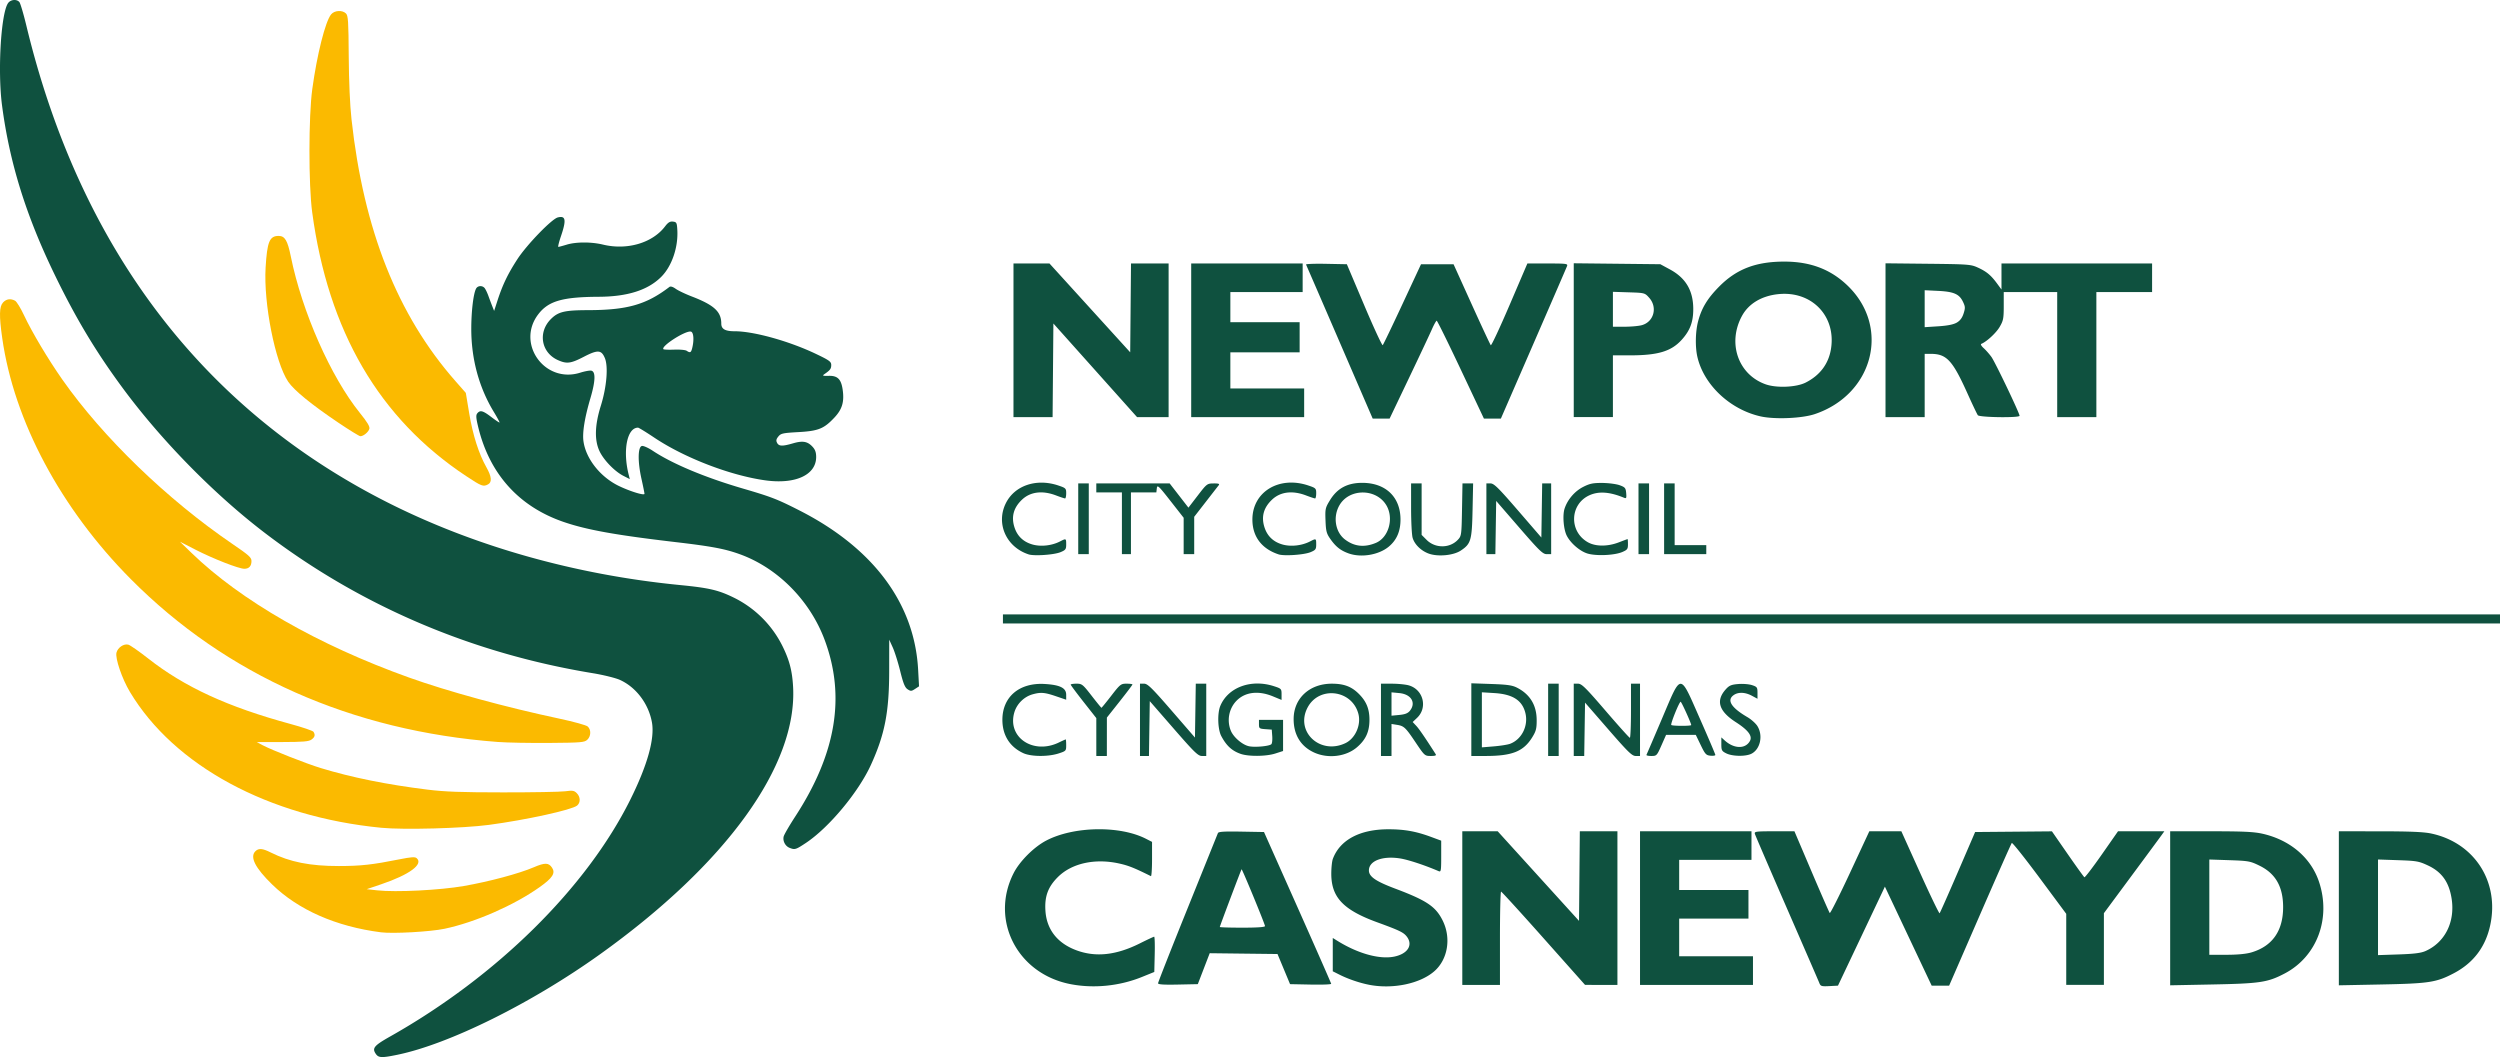 <svg xmlns="http://www.w3.org/2000/svg" width="1659.916" height="701.848" viewBox="0 0 439.186 185.697"><title>Newport City Council</title><path d="M65.979 185.079c-.629-.96-.232-1.42 2.605-3.02 18.696-10.55 34.403-26.042 42.13-41.55 3.019-6.06 4.331-10.745 3.814-13.614-.588-3.261-2.784-6.17-5.628-7.455-.756-.342-2.91-.873-4.809-1.185-21.317-3.51-40.84-11.866-57.582-24.646-8.936-6.822-18.215-16.29-25.031-25.543-4.682-6.355-8.156-12.151-11.865-19.795-5.05-10.407-7.94-19.7-9.257-29.765C-.455 12.306.202 1.89 1.496.448c.505-.563 1.476-.603 1.911-.079.176.212.73 2.087 1.232 4.168 9.377 38.877 30.841 67.227 63.36 83.686 15.25 7.719 33.037 12.75 51.438 14.552 5.154.505 6.786.888 9.525 2.236a18.79 18.79 0 0 1 8.554 8.602c1.181 2.423 1.653 4.255 1.809 7.022.776 13.821-11.708 31.116-33.949 47.03-12.01 8.592-26.489 15.766-35.603 17.638-2.782.572-3.293.542-3.794-.224zm122.008-12.205c-9.293-1.846-14.085-11.23-9.934-19.453 1.064-2.106 3.55-4.6 5.727-5.745 4.808-2.527 12.917-2.68 17.524-.33l1.08.552v3.06c0 1.682-.09 3.014-.198 2.96-2.937-1.459-3.936-1.857-5.57-2.22-4.267-.95-8.351-.045-10.786 2.39-1.741 1.741-2.352 3.426-2.169 5.985.232 3.241 2.11 5.625 5.402 6.856 3.41 1.276 7.01.889 11.191-1.204 1.284-.643 2.412-1.17 2.506-1.17.093 0 .136 1.395.095 3.098l-.074 3.097-2.186.885c-3.967 1.606-8.512 2.052-12.608 1.239zm52.517.125c-1.648-.323-3.642-1-5.113-1.737l-1.257-.63v-5.855l.86.532c3.608 2.23 7.386 3.27 9.953 2.74 2.378-.492 3.338-2.057 2.17-3.541-.564-.718-1.295-1.069-5.178-2.485-5.957-2.173-8.051-4.38-8.064-8.496-.003-1.046.12-2.237.274-2.646 1.253-3.342 4.754-5.204 9.775-5.198 2.816.003 4.842.366 7.474 1.34l1.786.66v2.777c0 2.543-.039 2.759-.463 2.575-2.404-1.038-5.308-1.997-6.744-2.227-3.108-.496-5.493.417-5.493 2.103 0 1.088 1.184 1.904 4.661 3.213 5.492 2.068 7.064 3.125 8.288 5.573 1.536 3.074.925 6.833-1.45 8.917-2.507 2.202-7.319 3.202-11.48 2.385zm79.113-.294c-.131-.335-2.704-6.264-5.717-13.176-3.013-6.913-5.538-12.776-5.611-13.031-.122-.425.16-.463 3.407-.463h3.54l3.013 7.078c1.657 3.892 3.093 7.169 3.19 7.28.097.113 1.702-3.072 3.565-7.077l3.388-7.281H334.019l3.283 7.276c1.806 4.001 3.353 7.208 3.437 7.125.085-.082 1.524-3.327 3.197-7.21l3.043-7.059 6.747-.06 6.747-.062 2.758 3.977c1.517 2.187 2.842 4.028 2.943 4.09.102.064 1.472-1.728 3.046-3.981l2.861-4.096h8.139l-.522.727c-.287.4-2.676 3.639-5.31 7.196l-4.787 6.468v12.596h-6.615v-12.485l-4.689-6.32c-2.578-3.475-4.773-6.232-4.875-6.126-.103.106-2.622 5.789-5.598 12.628l-5.41 12.436h-3.066l-4.11-8.698-4.11-8.697-.409.87c-.225.479-2.08 4.393-4.121 8.698l-3.712 7.827-1.515.08c-1.372.071-1.538.02-1.754-.53zm-116.175.027c0-.168 2.336-6.095 5.19-13.17 2.855-7.076 5.25-13.018 5.323-13.203.101-.257 1.078-.32 4.115-.265l3.983.073 5.895 13.23c3.241 7.275 5.9 13.321 5.908 13.434.008.114-1.615.173-3.606.133l-3.62-.074-1.102-2.646-1.102-2.646-5.955-.07-5.955-.072-1.046 2.717-1.045 2.717-3.491.074c-2.507.053-3.492-.012-3.492-.232zm18.786-10.043c0-.336-4.02-10.079-4.116-9.978-.092.098-3.822 9.989-3.822 10.137 0 .066 1.786.12 3.969.12 2.612 0 3.969-.095 3.969-.28zm34.66-3.16v-13.494h6.218l7.144 7.871 7.143 7.87.07-7.87.07-7.871H284.14V173.022h-2.844l-2.844-.001-7.276-8.184c-4.002-4.502-7.366-8.192-7.475-8.202-.109-.009-.198 3.674-.198 8.185v8.202h-6.615zm31.221 0v-13.494h19.58V151.062h-12.7v5.292h12.17V161.38h-12.171v6.614h12.965V173.022h-19.844zm93.133.035v-13.53h7.158c5.65 0 7.559.091 9.062.431 4.853 1.096 8.515 4.212 9.93 8.448 2.146 6.426-.355 13.119-6.013 16.092-2.995 1.574-4.3 1.774-12.662 1.94l-7.475.149zm14.278 7.748c3.68-1.092 5.566-3.786 5.566-7.946 0-3.575-1.314-5.893-4.123-7.276-1.64-.807-1.942-.863-5.29-.977l-3.552-.12v16.738h2.995c1.96 0 3.482-.145 4.404-.419zm15.356-7.748v-13.53l7.21.006c5.246.003 7.698.108 9.005.385 7.584 1.607 12.004 8.44 10.389 16.06-.814 3.839-2.951 6.672-6.4 8.485-3.068 1.612-4.333 1.808-12.73 1.976l-7.474.148v-13.53zm15.213 7.515c3.445-1.523 5.243-5.136 4.595-9.233-.458-2.896-1.727-4.67-4.15-5.804-1.595-.746-2.009-.82-5.255-.93l-3.524-.12v16.799l3.638-.122c2.694-.09 3.913-.244 4.696-.59zm-287.386-18.136c-.758-.305-1.226-1.213-1.03-1.995.086-.344.994-1.91 2.016-3.481 7.222-11.094 8.891-21.146 5.164-31.098-2.584-6.897-8.24-12.602-14.876-15.003-2.63-.952-4.922-1.384-11.334-2.136-10.457-1.226-15.53-2.138-19.579-3.52-7.919-2.703-13.094-8.465-15.078-16.786-.366-1.535-.393-2-.132-2.315.502-.605.971-.481 2.454.65.752.573 1.402 1.007 1.446.963.043-.043-.4-.866-.984-1.828-2.62-4.311-3.978-9.302-3.978-14.618 0-3.067.366-6.152.836-7.057.286-.55 1.096-.608 1.51-.11.161.195.461.82.667 1.39.205.569.514 1.392.686 1.829l.314.793.601-1.852c.892-2.744 1.807-4.647 3.475-7.22 1.64-2.529 6.043-7.084 7.107-7.35 1.397-.352 1.531.431.563 3.28-.355 1.043-.564 1.896-.463 1.895.1-.002.767-.18 1.481-.397 1.64-.497 4.32-.499 6.374-.002 4.22 1.019 8.666-.285 10.882-3.19.543-.712.874-.914 1.397-.853.629.073.693.195.766 1.466.176 3.055-.962 6.375-2.823 8.236-2.335 2.335-5.923 3.48-10.97 3.504-6.385.03-8.855.744-10.638 3.079-3.93 5.148 1.141 12.215 7.362 10.258.795-.25 1.668-.411 1.94-.36.807.153.76 1.798-.135 4.836-1.011 3.427-1.434 6.034-1.225 7.557.424 3.106 3.007 6.346 6.302 7.906 2.013.953 4.418 1.681 4.418 1.338 0-.14-.243-1.346-.54-2.68-.67-3.007-.625-5.587.098-5.725.267-.05 1.114.326 1.884.837 3.464 2.3 9.164 4.69 15.853 6.644 4.994 1.46 6.047 1.868 9.974 3.87 12.932 6.593 20.17 16.312 20.803 27.93l.16 2.944-.7.46c-.63.412-.76.418-1.308.06-.472-.31-.762-1.023-1.299-3.19-.38-1.536-.97-3.407-1.31-4.158l-.62-1.366-.006 5.518c-.008 7.201-.77 11.12-3.203 16.458-2.196 4.82-7.376 11.04-11.44 13.738-1.77 1.176-1.936 1.225-2.862.852zm41.06-16.636c-2.377-1.095-3.668-3.155-3.668-5.851 0-4.04 2.976-6.561 7.433-6.297 2.699.16 3.775.7 3.775 1.892v.873l-1.786-.608c-2.01-.685-2.674-.74-4.108-.342-1.493.414-2.767 1.668-3.21 3.158-1.299 4.375 3.29 7.492 7.813 5.307.62-.299 1.163-.544 1.208-.544.046 0 .083.458.083 1.018 0 .992-.036 1.03-1.354 1.456-1.839.594-4.828.564-6.187-.062zm12.831-2.828v-3.326l-2.249-2.857c-1.236-1.571-2.249-2.932-2.249-3.024 0-.091.457-.166 1.016-.166.956 0 1.111.123 2.656 2.116.903 1.165 1.681 2.117 1.73 2.117.049 0 .825-.952 1.726-2.117 1.555-2.01 1.69-2.116 2.679-2.116.573 0 1.041.063 1.041.141 0 .078-1.01 1.417-2.246 2.977l-2.246 2.835-.003 3.373-.003 3.374h-1.852zm7.673-3.023v-6.35h.728c.613.002 1.372.746 4.829 4.735l4.1 4.732.073-4.734.072-4.733h1.84v12.7h-.767c-.666 0-1.327-.642-4.961-4.817l-4.194-4.817-.072 4.817-.072 4.817h-1.576zm17.644 5.966c-1.508-.537-2.46-1.418-3.362-3.111-.625-1.174-.714-4.005-.167-5.311 1.368-3.265 5.405-4.749 9.403-3.457 1.308.422 1.353.47 1.353 1.425v.99l-1.521-.627c-2.602-1.07-4.96-.76-6.466.851-1.282 1.371-1.648 3.452-.916 5.205.488 1.167 2.075 2.503 3.233 2.72 1.103.207 3.534-.028 3.88-.375.13-.13.2-.758.153-1.396l-.083-1.16-1.124-.082c-1.05-.076-1.125-.133-1.125-.86v-.778h4.234v5.476l-1.354.437c-1.63.526-4.737.553-6.138.053zm12.897-.246c-2.325-1.083-3.56-3.13-3.547-5.883.016-3.616 2.786-6.18 6.683-6.185 2.087-.003 3.394.466 4.645 1.665 1.415 1.356 1.99 2.71 1.99 4.683 0 2.08-.643 3.49-2.2 4.824-1.946 1.665-5.114 2.04-7.571.896zm5.54-1.62c1.752-.832 2.805-3.223 2.28-5.174-1.144-4.248-6.942-4.923-8.943-1.04-2.171 4.212 2.233 8.32 6.663 6.214zm6.253-4.1v-6.35l1.918.002c1.055 0 2.38.13 2.943.286 2.572.714 3.395 3.909 1.475 5.721l-.766.724.625.668c.513.55 1.526 2.025 3.409 4.969.157.244-.065.33-.853.33-1.044 0-1.096-.046-2.625-2.32-1.83-2.722-2.068-2.947-3.325-3.151l-.95-.154v5.625h-1.851zm5.076-1.583c1.14-1.409.246-2.914-1.852-3.115l-1.372-.132v4.103l1.372-.132c.998-.095 1.503-.293 1.852-.724zm10.799 1.548v-6.384l3.505.123c2.87.1 3.698.222 4.564.671 2.258 1.171 3.402 3.07 3.41 5.664.006 1.497-.111 1.95-.782 3.035-1.537 2.486-3.518 3.276-8.22 3.276h-2.477zm6.811 4.244c2.058-.78 3.244-3.182 2.68-5.425-.559-2.218-2.222-3.283-5.44-3.484l-2.2-.137v9.675l2.116-.176c1.164-.097 2.444-.3 2.844-.453zm6.682-4.21v-6.35H273.822v12.7H271.969zm4.498 0v-6.35h.75c.642 0 1.327.674 4.828 4.745 2.244 2.61 4.169 4.753 4.278 4.763.11.01.199-2.125.199-4.745v-4.762H288.109v12.7h-.754c-.647 0-1.331-.664-4.829-4.687l-4.074-4.687-.073 4.687-.072 4.687h-1.84zm12.775 6.152c.058-.109 1.284-2.966 2.724-6.35 3.476-8.17 3.056-8.17 6.665 0 1.494 3.384 2.714 6.249 2.712 6.367-.003.119-.389.178-.858.133-.766-.075-.94-.265-1.714-1.87l-.862-1.785H292.686l-.818 1.852c-.796 1.8-.845 1.852-1.775 1.852-.526 0-.91-.09-.85-.199zm7.863-5.234c0-.32-1.711-4.092-1.856-4.092-.242 0-1.82 3.91-1.647 4.082.192.191 3.503.2 3.503.01zm6.151 4.971c-.779-.388-.86-.54-.86-1.617v-1.188l.596.542c1.638 1.491 3.657 1.526 4.434.075.463-.865-.315-1.895-2.485-3.292-2.981-1.92-3.554-3.768-1.781-5.752.615-.69.974-.843 2.205-.945.809-.067 1.9.02 2.426.194.882.29.956.395.956 1.353v1.039l-.989-.53c-1.184-.635-2.384-.68-3.186-.118-1.27.89-.45 2.207 2.412 3.881.678.397 1.47 1.111 1.761 1.588 1.01 1.656.494 4.033-1.048 4.83-1.003.519-3.341.487-4.44-.06zM176.19 108.729v-.794h262.996V109.522H176.19zm4.496-11.343c-3.951-1.304-5.773-5.458-3.961-9.034 1.56-3.08 5.37-4.351 9.189-3.067 1.313.442 1.389.516 1.389 1.372 0 .498-.09.905-.199.905-.109 0-.824-.238-1.59-.53-2.397-.91-4.502-.648-5.973.745-1.453 1.377-1.902 2.943-1.36 4.745.484 1.608 1.541 2.648 3.174 3.123 1.481.43 3.42.217 4.876-.535 1.055-.546 1.072-.538 1.072.535 0 .835-.11.986-.988 1.352-1.13.472-4.641.715-5.629.39zm43.921 0c-2.972-.98-4.594-3.141-4.592-6.12.002-4.858 4.683-7.709 9.82-5.98 1.313.441 1.389.515 1.389 1.371 0 .498-.09.905-.199.905-.109 0-.825-.238-1.59-.53-2.398-.91-4.502-.648-5.973.745-1.454 1.377-1.902 2.943-1.36 4.745.484 1.608 1.54 2.648 3.174 3.123 1.48.43 3.42.217 4.876-.535 1.055-.546 1.072-.538 1.072.535 0 .835-.11.986-.988 1.352-1.13.472-4.641.715-5.629.39zm12.32-.165c-1.403-.5-2.242-1.156-3.19-2.497-.699-.988-.804-1.38-.877-3.282-.079-2.05-.038-2.233.794-3.59 1.26-2.057 3.04-3.019 5.604-3.03 4.147-.019 6.763 2.462 6.776 6.427.007 2.067-.667 3.629-2.068 4.788-1.758 1.454-4.83 1.97-7.039 1.184zm4.779-1.85c2.248-.939 3.195-4.297 1.856-6.583-1.76-3.002-6.495-3.032-8.241-.053-1.191 2.032-.758 4.736.968 6.046 1.63 1.237 3.406 1.43 5.417.59zm9.265 1.874c-1.356-.505-2.493-1.631-2.814-2.789-.144-.517-.262-2.876-.263-5.24l-.002-4.3h1.852v9.049l.879.879c1.511 1.511 4.054 1.501 5.487-.022.626-.665.648-.828.729-5.296l.083-4.61H258.79l-.098 4.697c-.112 5.33-.286 5.928-2.078 7.114-1.301.861-4.046 1.113-5.644.518zm27.858-.021c-1.32-.426-2.908-1.802-3.58-3.103-.572-1.104-.775-3.609-.389-4.78.524-1.588 1.77-3.04 3.258-3.802 1.157-.59 1.727-.708 3.376-.697 1.092.008 2.461.188 3.043.4.952.347 1.067.487 1.143 1.388.074.88.026.978-.397.803-2.491-1.032-4.427-1.169-6.058-.428-3.466 1.575-3.621 6.375-.266 8.26 1.362.766 3.477.768 5.446.005.8-.31 1.485-.564 1.521-.564.037 0 .066.415.066.922 0 .815-.116.972-.992 1.346-1.408.6-4.675.732-6.171.25zm-89.41-6.09v-6.218h1.852v12.436h-1.852zm7.673.794v-5.424h-4.498v-1.588h12.88l1.652 2.133 1.653 2.132 1.631-2.122c1.595-2.075 1.657-2.123 2.788-2.133.889-.008 1.097.067.898.32-.143.183-1.17 1.504-2.282 2.937l-2.022 2.605v6.564h-1.852v-6.394l-2.315-2.955c-2.108-2.69-2.322-2.889-2.399-2.227l-.083.728h-4.463v10.848h-1.588zm64.03-.794v-6.218l.727.007c.611.006 1.385.769 4.829 4.756l4.1 4.748.073-4.756.072-4.755h1.576V97.35h-.78c-.683 0-1.292-.59-4.83-4.674l-4.048-4.675-.072 4.675-.072 4.674H261.122zm26.722 0v-6.218H289.697v12.436H287.844zm4.498 0v-6.218h1.852v10.848h5.557v1.588H292.342zm-157.898-6.75c-6.152-.857-14.172-3.943-19.492-7.498-1.448-.968-2.736-1.76-2.862-1.76-1.928 0-2.721 4.017-1.638 8.292l.19.75-1.129-.576c-1.541-.786-3.46-2.772-4.194-4.34-.908-1.938-.832-4.557.231-7.962 1.03-3.296 1.333-6.897.707-8.391-.606-1.448-1.254-1.486-3.701-.219-2.304 1.193-3.003 1.28-4.57.568-2.924-1.328-3.519-4.885-1.206-7.199 1.287-1.287 2.408-1.556 6.518-1.564 6.889-.013 10.236-.967 14.299-4.074.205-.156.593-.043 1.109.324.436.31 1.706.917 2.822 1.346 3.927 1.513 5.185 2.67 5.185 4.77 0 .95.687 1.342 2.352 1.342 3.351 0 9.558 1.728 14.25 3.966 2.382 1.135 2.713 1.375 2.713 1.96 0 .66-.18.903-1.166 1.584-.446.309-.361.345.751.322 1.522-.032 2.147.58 2.415 2.366.324 2.162-.056 3.485-1.42 4.943-1.86 1.988-2.826 2.38-6.37 2.577-2.71.152-3.059.229-3.501.775-.374.462-.427.726-.221 1.111.329.615.921.632 2.809.084 1.697-.494 2.54-.345 3.418.602.465.502.639.993.639 1.802 0 3.158-3.658 4.835-8.938 4.1zM121.596 61.17c.365-1.445.256-2.821-.233-2.92-.97-.197-5.315 2.595-4.815 3.095.08.08.94.114 1.914.076.973-.038 1.947.052 2.166.2.609.412.768.337.968-.451zm113.75-1.062c-3.191-7.383-5.85-13.517-5.908-13.63-.059-.113 1.53-.173 3.53-.132l3.639.073 3.053 7.207c1.678 3.964 3.142 7.118 3.251 7.009.11-.11 1.668-3.353 3.463-7.208l3.264-7.008h5.715l3.175 7.012c1.746 3.856 3.26 7.103 3.366 7.215.105.112 1.594-3.073 3.31-7.078l3.119-7.281h3.571c3.292 0 3.558.036 3.396.463-.097.255-2.753 6.386-5.901 13.626l-5.725 13.163h-2.975l-4.057-8.599c-2.232-4.73-4.139-8.599-4.238-8.599-.1 0-.482.685-.85 1.522-.367.836-2.188 4.706-4.047 8.599l-3.38 7.077-1.486-.004-1.486-.004zm73.93 13.037c-5.367-1.214-9.96-5.542-11.09-10.454-.399-1.73-.347-4.42.118-6.208.61-2.341 1.634-4.04 3.691-6.121 3.07-3.108 6.496-4.417 11.523-4.405 4.6.01 8.178 1.396 11.163 4.324 7.442 7.298 4.373 19.024-5.88 22.469-2.257.758-7.041.956-9.525.395zm7.937-5.937c2.52-1.279 4.036-3.307 4.45-5.948.902-5.75-3.4-10.198-9.27-9.585-2.928.306-5.2 1.668-6.37 3.82-2.592 4.76-.688 10.293 4.134 12.013 1.93.689 5.4.541 7.056-.3zm-139.17-7.427V46.287h6.323l7.09 7.802 7.092 7.803.07-7.803.07-7.802h6.606V73.274h-5.544l-7.348-8.222-7.348-8.222-.07 8.222-.07 8.222h-6.872zm31.22 0V46.287h19.58V51.314h-12.7v5.292h12.17v5.291h-12.171v6.35h12.965V73.274h-19.844zm67.204-.018V46.25l7.607.084 7.607.084 1.694.919c2.763 1.497 4.067 3.695 4.088 6.887.015 2.307-.55 3.83-2.027 5.465-1.838 2.034-4.169 2.737-9.083 2.737h-3.006v10.848h-6.88V59.763zm11.96-2.639c2.116-.587 2.797-3.127 1.292-4.813-.767-.859-.79-.865-3.572-.955l-2.8-.09V57.4l2.05-.002c1.128-.001 2.492-.124 3.03-.274zm42.81 2.642v-13.51l7.474.082c7.149.078 7.531.108 8.794.69 1.501.692 2.264 1.33 3.346 2.805l.758 1.031v-4.577h26.458V51.314h-9.789v21.96h-6.88v-21.96h-9.392v2.448c0 2.19-.076 2.576-.724 3.678-.624 1.062-2.289 2.597-3.22 2.969-.162.065.015.388.404.736.382.341.997 1.037 1.368 1.546.653.898 4.95 9.883 4.95 10.351 0 .384-7.036.29-7.328-.098-.137-.182-.946-1.879-1.797-3.77-2.658-5.906-3.684-7.012-6.503-7.012h-1.04v11.113h-6.88zm12.514-3.09c.581-.337.958-.838 1.201-1.6.316-.987.302-1.216-.132-2.104-.648-1.326-1.609-1.736-4.39-1.873l-2.315-.114v6.493l2.395-.155c1.623-.105 2.668-.314 3.241-.647z" fill="#0f513f"/><path d="M66.933 163.783c-7.872-1.003-14.543-3.936-19.13-8.412-2.981-2.909-3.948-4.82-2.944-5.824.573-.573 1.242-.522 2.702.209 3.355 1.68 6.92 2.39 11.963 2.384 3.865-.004 5.895-.23 10.676-1.185 2-.4 2.693-.45 2.977-.214 1.282 1.064-1.224 2.916-6.244 4.614l-2.514.85 1.836.203c3.284.364 11.014-.021 15.23-.76 4.481-.784 9.69-2.179 12.272-3.286 1.977-.849 2.634-.833 3.23.076.626.956.084 1.8-2.194 3.413-4.523 3.204-11.319 6.177-16.706 7.31-2.496.525-9.048.89-11.154.622zm.076-18.362c-19.813-1.923-36.422-10.897-44.188-23.875-1.385-2.314-2.61-5.895-2.359-6.895.225-.895 1.295-1.613 2.085-1.4.328.09 1.892 1.179 3.476 2.422 6.397 5.024 13.983 8.515 25.018 11.514 2.1.57 3.914 1.188 4.03 1.37.353.556.249.945-.368 1.377-.475.332-1.458.414-5.093.424l-4.506.011 1.055.556c1.641.865 7.696 3.244 10.198 4.006 5.438 1.658 11.657 2.913 18.78 3.791 3.01.371 5.852.474 13.227.48 5.166.004 10.076-.083 10.912-.193 1.327-.175 1.586-.133 2.05.33.655.655.686 1.64.068 2.17-.887.761-8.961 2.532-15.525 3.405-4.57.607-14.95.886-18.86.507zm20.429-15.077c-25.649-1.937-47.691-11.722-64.466-28.617C10.676 89.342 2.459 73.94.393 59.407c-.561-3.949-.525-5.556.14-6.27.583-.626 1.32-.735 2.112-.31.275.147.977 1.284 1.559 2.526 1.394 2.974 4.242 7.755 6.75 11.33 7.104 10.127 18.412 21.058 29.85 28.855 2.94 2.002 3.374 2.392 3.374 3.022 0 .887-.435 1.359-1.255 1.359-.967 0-5.47-1.758-8.534-3.33l-2.778-1.427 2.007 1.945c8.674 8.406 22.256 16.194 38.21 21.91 6.79 2.432 16.955 5.212 26.457 7.234 2.511.534 4.703 1.142 4.961 1.376.628.568.585 1.734-.087 2.341-.502.454-1.089.502-6.68.547-3.372.027-7.44-.05-9.041-.171zm-5.57-46.722C66.6 73.503 57.662 58.182 54.845 37.3c-.65-4.82-.641-16.843.016-21.652.832-6.086 2.286-11.86 3.304-13.116.583-.72 1.971-.806 2.615-.163.38.38.442 1.338.484 7.519.031 4.45.211 8.558.485 11.052 2.13 19.435 8.083 34.437 18.254 46.002l1.83 2.081.6 3.612c.632 3.8 1.68 7.088 3.015 9.453.927 1.642 1.02 2.612.288 3.004-.845.452-1.125.345-3.866-1.471zM59.464 74.27c-4.758-3.205-7.84-5.723-8.845-7.223-2.288-3.42-4.335-13.785-3.958-20.046.273-4.55.688-5.556 2.29-5.556 1.097 0 1.567.794 2.138 3.61 1.975 9.733 7.013 21.14 12.151 27.51 1.292 1.602 1.752 2.37 1.651 2.756-.15.576-1.04 1.313-1.583 1.313-.183 0-1.913-1.064-3.844-2.364z" fill="#fbba00"/></svg>